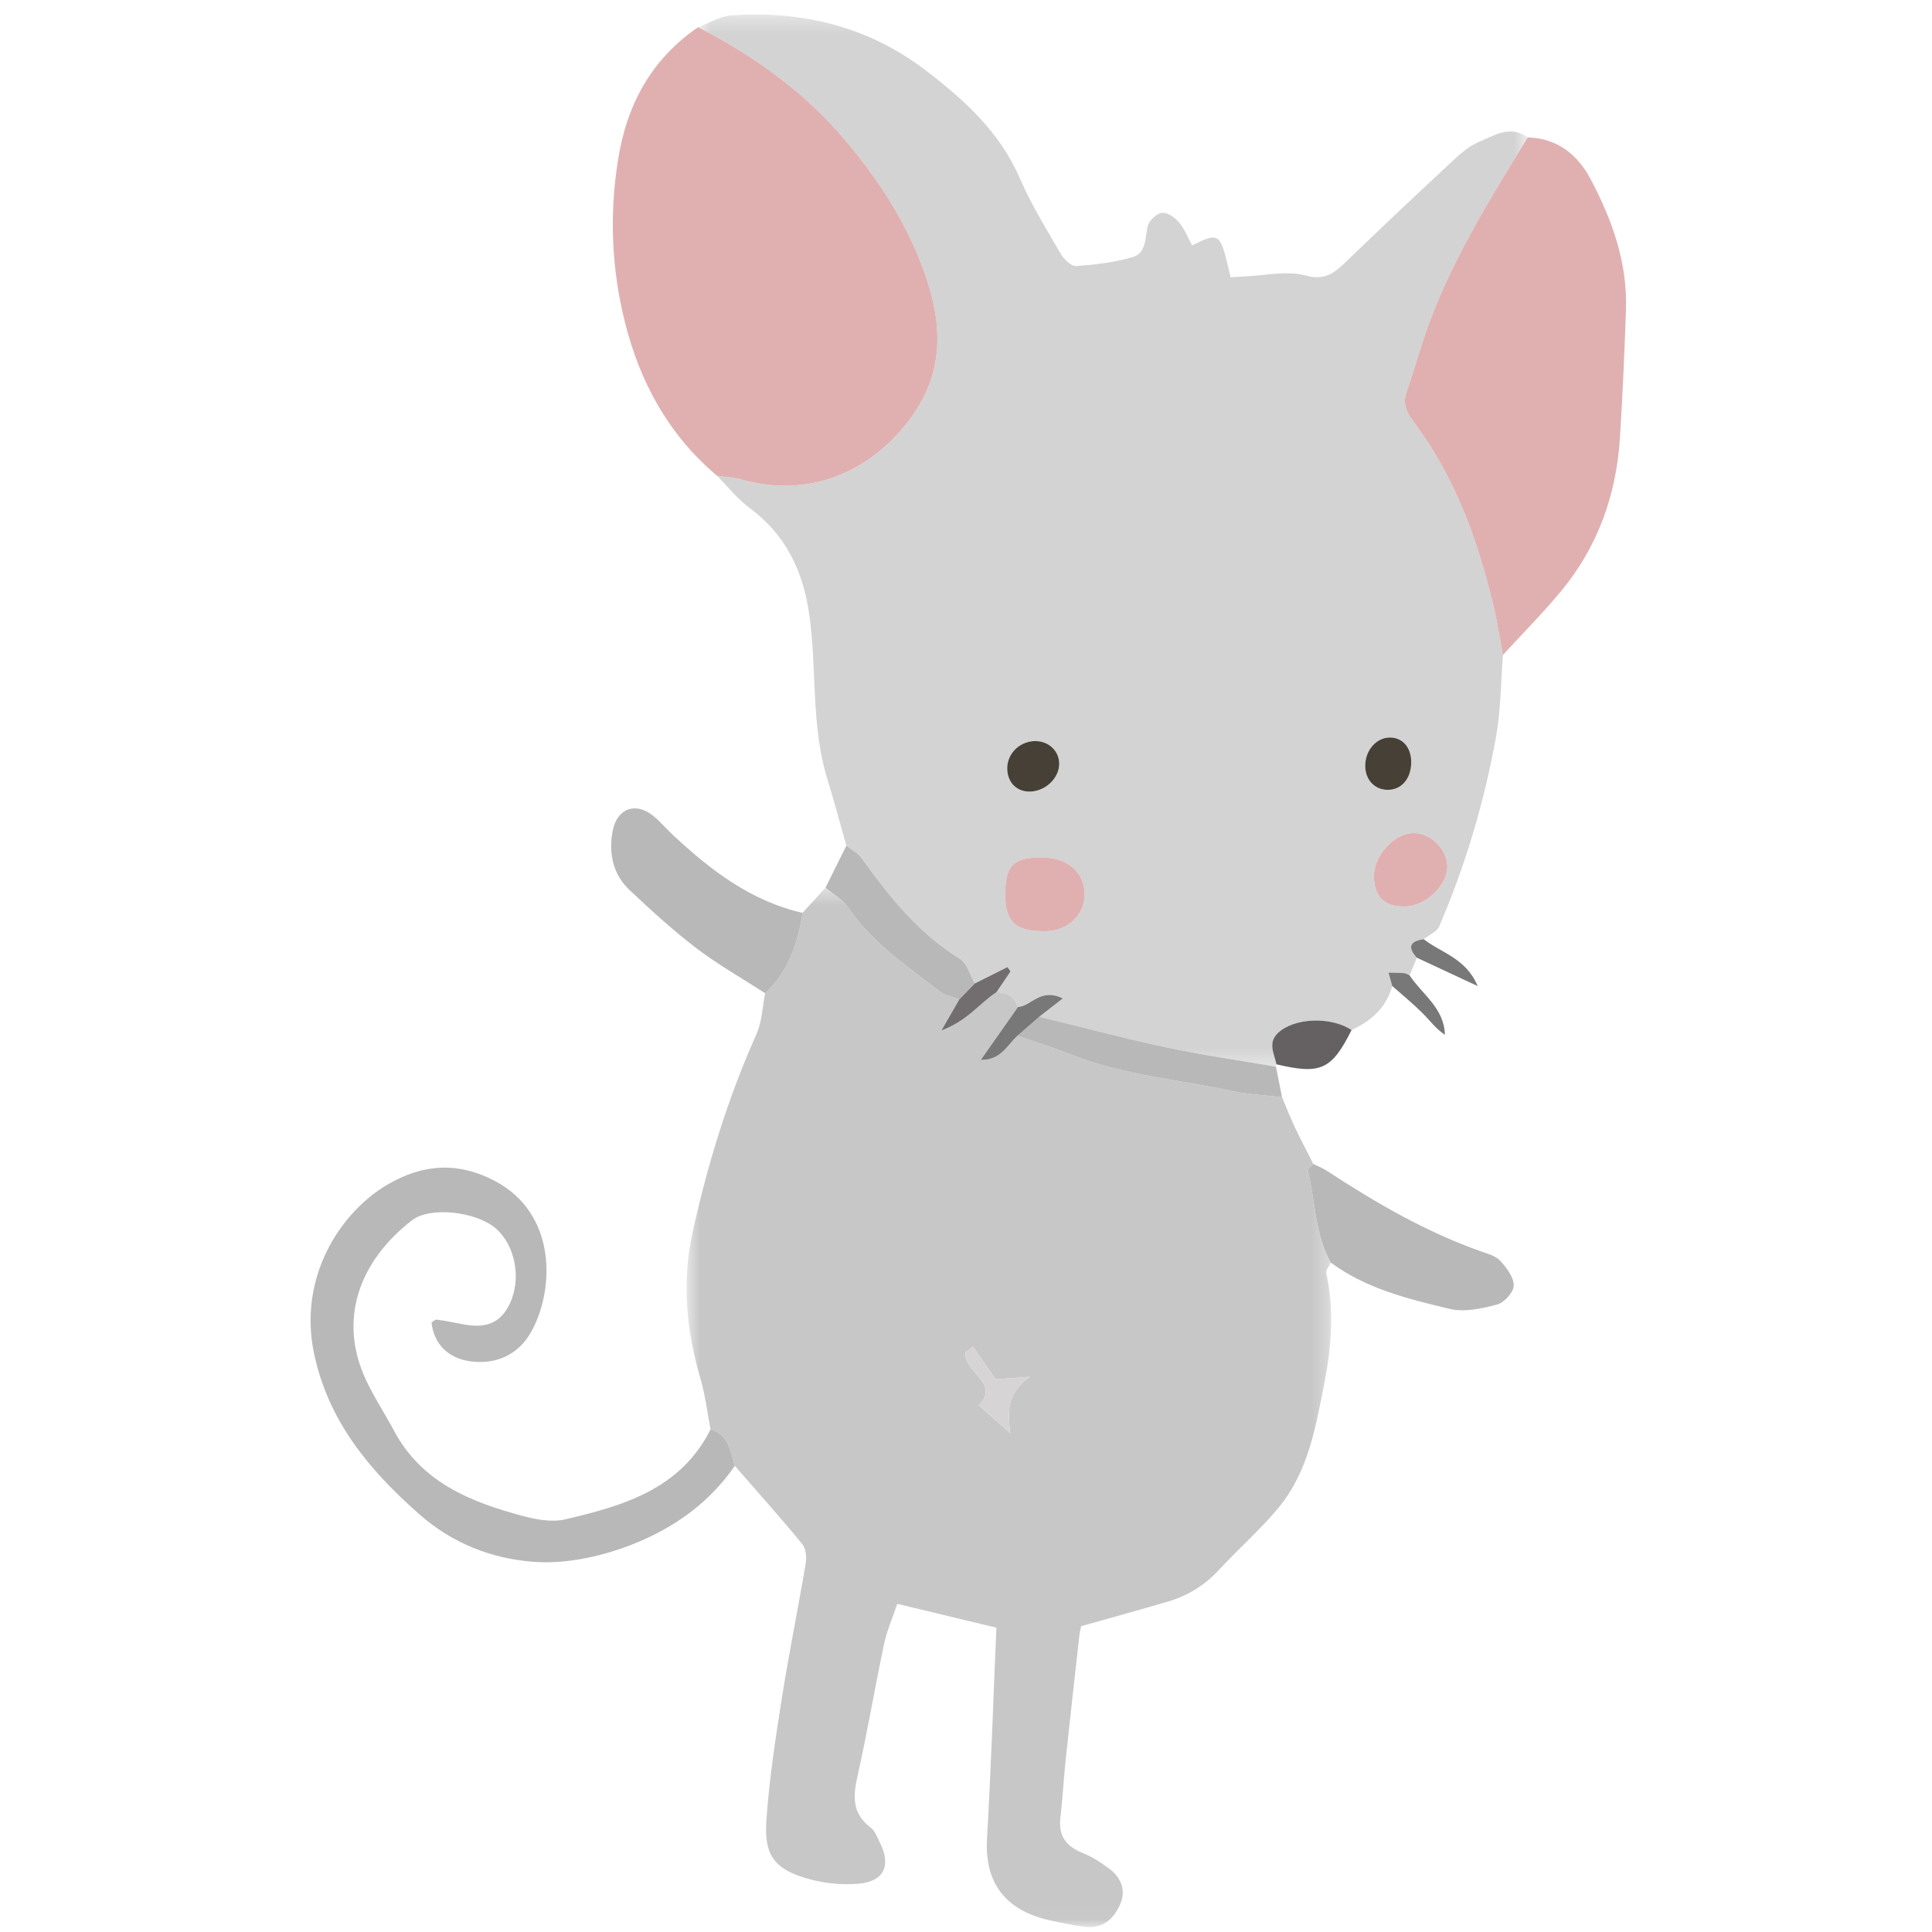 <?xml version="1.0" encoding="UTF-8"?>
<svg width="120px" height="120px" viewBox="0 0 120 120" version="1.1" xmlns="http://www.w3.org/2000/svg" xmlns:xlink="http://www.w3.org/1999/xlink">
    <!-- Generator: Sketch 51.1 (57501) - http://www.bohemiancoding.com/sketch -->
    <title>Mouse1</title>
    <desc>Created with Sketch.</desc>
    <defs>
        <polygon id="path-1" points="0.708 0.308 52.234 0.308 52.234 65.659 0.708 65.659"></polygon>
        <polygon id="path-3" points="0.295 0.403 40.335 0.403 40.335 64.962 0.295 64.962"></polygon>
    </defs>
    <g id="Mouse1" stroke="none" stroke-width="1" fill="none" fill-rule="evenodd">
        <g id="Group" transform="translate(60, 60) scale(-1, 1) translate(-60, -60) translate(19, 0)">
            <g id="Group-3" transform="translate(5.407, 0.595)">
                <mask id="mask-2" fill="white">
                    <use xlink:href="#path-1"></use>
                </mask>
                <g id="Clip-2"></g>
                <path d="M9.182,45.217 C8.405,45.264 7.909,45.91 7.942,46.832 C7.976,47.818 8.575,48.476 9.423,48.463 C10.294,48.45 10.881,47.721 10.788,46.774 C10.698,45.857 9.988,45.168 9.182,45.217 M33.031,47.182 C33.061,46.271 32.334,45.497 31.396,45.439 C30.565,45.386 29.879,45.943 29.81,46.724 C29.729,47.639 30.582,48.53 31.579,48.57 C32.415,48.605 33.002,48.042 33.031,47.182 M8.311,55.712 C9.577,55.73 10.201,55.158 10.252,53.932 C10.31,52.567 9.007,51.123 7.746,51.149 C6.69,51.172 5.707,52.167 5.696,53.222 C5.686,54.39 7.054,55.693 8.311,55.712 M33.157,54.973 C33.157,53.174 32.683,52.678 30.948,52.662 C29.342,52.647 28.264,53.535 28.227,54.902 C28.191,56.204 29.255,57.233 30.651,57.246 C32.512,57.264 33.156,56.679 33.157,54.973 M51.056,28.954 C50.398,29.618 49.811,30.377 49.069,30.926 C46.788,32.613 45.705,34.857 45.318,37.647 C44.849,41.016 45.224,44.471 44.21,47.775 C43.788,49.151 43.416,50.545 43.023,51.93 C42.701,52.188 42.301,52.39 42.07,52.714 C40.351,55.113 38.53,57.388 35.96,58.972 C35.514,59.247 35.344,59.971 35.045,60.488 C34.369,60.15 33.694,59.812 33.018,59.473 C32.954,59.562 32.89,59.651 32.826,59.74 C33.117,60.17 33.41,60.6 33.701,61.03 C33.062,61.057 32.573,61.299 32.366,61.952 C31.537,61.908 30.983,60.734 29.584,61.42 C30.203,61.901 30.624,62.229 31.047,62.557 C28.426,63.196 25.817,63.893 23.18,64.456 C20.917,64.937 18.622,65.265 16.341,65.659 L16.312,65.51 C16.444,64.853 16.876,64.183 16.21,63.56 C15.208,62.619 12.934,62.526 11.644,63.384 C10.43,62.815 9.487,61.997 9.12,60.647 C9.197,60.37 9.275,60.093 9.352,59.817 C9.025,59.825 8.696,59.822 8.37,59.85 C8.256,59.859 8.149,59.942 8.038,59.99 C7.89,59.624 7.741,59.257 7.591,58.89 C8.198,58.228 8.011,57.861 7.165,57.739 C6.834,57.475 6.343,57.279 6.196,56.935 C4.574,53.15 3.401,49.216 2.671,45.167 C2.371,43.502 2.377,41.781 2.243,40.086 C2.444,39.039 2.604,37.983 2.854,36.95 C3.823,32.929 5.208,29.08 7.71,25.723 C8.138,25.147 8.507,24.59 8.245,23.813 C7.739,22.317 7.322,20.79 6.766,19.314 C5.241,15.264 2.959,11.61 0.708,7.942 C1.792,7.144 2.776,7.821 3.731,8.218 C4.301,8.455 4.814,8.886 5.275,9.314 C7.55,11.431 9.814,13.561 12.051,15.719 C12.766,16.41 13.34,16.833 14.519,16.515 C15.685,16.202 17.023,16.524 18.285,16.573 C18.583,16.584 18.88,16.611 19.159,16.629 C19.811,13.808 19.811,13.808 21.55,14.642 C21.814,14.162 22.02,13.624 22.37,13.207 C22.618,12.911 23.083,12.587 23.409,12.626 C23.745,12.667 24.212,13.088 24.296,13.425 C24.481,14.157 24.377,15.113 25.221,15.366 C26.354,15.708 27.563,15.845 28.749,15.93 C29.056,15.95 29.511,15.511 29.707,15.173 C30.599,13.636 31.542,12.112 32.245,10.488 C33.481,7.631 35.657,5.646 38.032,3.823 C41.615,1.071 45.721,0.046 50.175,0.363 C50.875,0.413 51.548,0.841 52.234,1.095 C48.725,2.886 45.583,5.147 43.032,8.191 C40.819,10.833 39.006,13.677 37.953,17.007 C36.924,20.265 37.168,23.161 39.434,25.896 C42.005,28.999 45.686,30.292 49.565,29.185 C50.045,29.047 50.558,29.028 51.056,28.954" id="Fill-1" fill="#D3D3D3" mask="url(#mask-2)"></path>
            </g>
            <g id="Group-6" transform="translate(18.022, 54.73)">
                <mask id="mask-4" fill="white">
                    <use xlink:href="#path-3"></use>
                </mask>
                <g id="Clip-5"></g>
                <path d="M21.139,30.934 C20.461,30.886 20.011,30.855 19.024,30.785 C20.503,31.852 20.375,33.017 20.229,34.289 C20.97,33.632 21.551,33.117 22.181,32.558 C20.815,31.186 23.148,30.478 23.005,29.266 C22.853,29.149 22.701,29.033 22.549,28.916 C22.052,29.627 21.555,30.338 21.139,30.934 Z M19.751,7.817 C19.957,7.163 20.447,6.921 21.085,6.894 C22.131,7.578 22.896,8.686 24.503,9.273 C24,8.398 23.697,7.873 23.394,7.349 C23.799,7.192 24.268,7.119 24.595,6.863 C26.627,5.272 28.813,3.852 30.294,1.639 C30.629,1.138 31.227,0.811 31.703,0.403 C32.178,0.925 32.654,1.446 33.13,1.968 C33.425,3.855 34.001,5.613 35.453,6.961 C35.627,7.816 35.65,8.738 35.998,9.516 C37.762,13.459 39.017,17.547 39.95,21.764 C40.643,24.896 40.351,27.902 39.465,30.925 C39.167,31.942 39.047,33.011 38.845,34.056 C37.682,34.368 37.632,35.423 37.339,36.315 C35.932,37.931 34.503,39.526 33.143,41.181 C32.912,41.461 32.872,42.012 32.939,42.405 C33.412,45.212 33.984,48.002 34.427,50.813 C34.821,53.31 35.203,55.819 35.377,58.337 C35.531,60.574 34.835,61.419 32.625,62.008 C31.668,62.264 30.616,62.354 29.63,62.268 C28.074,62.131 27.615,61.142 28.315,59.744 C28.485,59.405 28.627,58.99 28.907,58.778 C30.059,57.909 30,56.842 29.715,55.578 C29.103,52.864 28.646,50.114 28.069,47.39 C27.887,46.535 27.525,45.718 27.246,44.887 C25.086,45.407 23.036,45.901 21.09,46.369 C21.286,50.886 21.426,55.185 21.673,59.476 C21.829,62.189 20.566,63.961 17.658,64.571 C16.918,64.726 16.175,64.902 15.425,64.957 C14.396,65.031 13.744,64.367 13.389,63.516 C13.033,62.666 13.35,61.874 14.089,61.329 C14.594,60.956 15.137,60.599 15.718,60.368 C16.739,59.961 17.249,59.321 17.116,58.184 C16.977,56.993 16.916,55.792 16.79,54.598 C16.518,52.019 16.227,49.442 15.938,46.864 C15.911,46.621 15.845,46.382 15.823,46.274 C13.948,45.744 12.195,45.262 10.45,44.751 C9.206,44.388 8.148,43.732 7.257,42.769 C6.05,41.465 4.7,40.283 3.569,38.919 C1.72,36.687 1.25,33.886 0.714,31.146 C0.276,28.896 0.094,26.63 0.602,24.354 C0.644,24.163 0.419,23.914 0.319,23.693 C1.31,21.921 1.282,19.89 1.743,17.983 C1.767,17.877 1.523,17.707 1.404,17.567 C1.79,16.803 2.192,16.048 2.558,15.274 C2.845,14.668 3.086,14.039 3.348,13.421 C4.404,13.294 5.478,13.247 6.513,13.025 C9.818,12.315 13.223,12.05 16.406,10.791 C17.514,10.353 18.655,9.997 19.781,9.604 C20.431,10.192 20.802,11.125 22.059,11.101 L19.751,7.817 Z" id="Fill-4" fill="#C7C7C7" mask="url(#mask-4)"></path>
            </g>
            <path d="M56.463,29.549 C55.964,29.623 55.451,29.643 54.971,29.78 C51.093,30.886 47.412,29.594 44.84,26.49 C42.574,23.755 42.33,20.859 43.359,17.602 C44.411,14.271 46.225,11.427 48.438,8.785 C50.989,5.741 54.132,3.48 57.641,1.689 C60.568,3.701 62.081,6.508 62.626,10.005 C63.153,13.378 63.011,16.687 62.197,19.964 C61.264,23.726 59.476,27.015 56.463,29.549" id="Fill-7" fill="#E0B0B0"></path>
            <path d="M6.115,8.537 C8.366,12.204 10.647,15.858 12.173,19.909 C12.729,21.384 13.146,22.913 13.652,24.408 C13.914,25.184 13.545,25.741 13.116,26.317 C10.615,29.675 9.23,33.523 8.26,37.544 C8.011,38.578 7.851,39.634 7.65,40.68 C6.457,39.38 5.212,38.125 4.083,36.772 C1.78,34.012 0.611,30.777 0.383,27.21 C0.213,24.565 0.102,21.914 0.008,19.264 C-0.097,16.328 0.867,13.646 2.21,11.116 C3.008,9.614 4.274,8.577 6.115,8.537" id="Fill-9" fill="#E0B0B0"></path>
            <path d="M55.36,91.045 C55.653,90.152 55.704,89.098 56.867,88.786 C58.734,92.498 62.288,93.53 65.904,94.372 C66.721,94.562 67.686,94.385 68.525,94.161 C71.762,93.295 74.803,92.083 76.518,88.881 C77.089,87.817 77.756,86.802 78.267,85.713 C80.017,81.981 78.705,78.34 75.406,75.791 C74.272,74.915 71.41,75.261 70.211,76.296 C68.981,77.358 68.596,79.457 69.348,81.001 C69.91,82.153 70.784,82.533 72.216,82.257 C72.766,82.151 73.318,82.042 73.873,81.965 C73.972,81.95 74.09,82.075 74.198,82.137 C74.057,83.46 73.185,84.348 71.841,84.546 C70.198,84.786 68.79,84.15 67.984,82.683 C66.559,80.087 66.402,75.405 70.24,73.364 C72.551,72.136 74.742,72.298 76.916,73.567 C79.848,75.279 82.491,79.304 81.497,84.05 C80.617,88.26 78.07,91.311 74.951,94.057 C72.901,95.863 70.478,96.804 67.89,97.005 C66.115,97.143 64.198,96.79 62.496,96.209 C59.645,95.234 57.127,93.614 55.36,91.045" id="Fill-11" fill="#B8B8B8"></path>
            <path d="M53.475,61.691 C52.023,60.343 51.447,58.586 51.151,56.698 C54.358,55.972 56.852,54.052 59.19,51.876 C59.609,51.487 59.978,51.043 60.418,50.682 C61.508,49.786 62.676,50.199 62.945,51.61 C63.209,52.992 62.935,54.306 61.885,55.295 C60.549,56.55 59.19,57.795 57.734,58.903 C56.387,59.929 54.9,60.769 53.475,61.691" id="Fill-13" fill="#B8B8B8"></path>
            <path d="M19.426,72.297 C19.545,72.436 19.789,72.608 19.764,72.713 C19.304,74.62 19.332,76.651 18.34,78.423 C16.139,80.047 13.533,80.683 10.955,81.297 C10.036,81.516 8.951,81.277 8.003,81.023 C7.564,80.905 6.983,80.253 6.979,79.839 C6.975,79.323 7.429,78.738 7.822,78.306 C8.098,78.005 8.588,77.877 9.004,77.729 C12.437,76.517 15.555,74.706 18.584,72.722 C18.845,72.55 19.145,72.436 19.426,72.297" id="Fill-15" fill="#B8B8B8"></path>
            <path d="M37.803,64.334 C36.676,64.727 35.537,65.083 34.428,65.52 C31.245,66.78 27.839,67.045 24.535,67.755 C23.499,67.977 22.426,68.024 21.37,68.151 C21.496,67.518 21.622,66.886 21.748,66.254 C24.029,65.859 26.324,65.532 28.586,65.05 C31.224,64.488 33.833,63.79 36.451,63.151 C36.901,63.545 37.352,63.94 37.803,64.334" id="Fill-17" fill="#B8B8B8"></path>
            <path d="M49.725,55.133 C49.248,55.541 48.652,55.867 48.315,56.37 C46.835,58.582 44.649,60.002 42.617,61.593 C42.291,61.849 41.82,61.921 41.418,62.079 C41.098,61.747 40.774,61.415 40.452,61.083 C40.75,60.566 40.92,59.841 41.367,59.566 C43.937,57.983 45.758,55.707 47.477,53.308 C47.708,52.984 48.108,52.783 48.43,52.525 C48.862,53.395 49.293,54.265 49.725,55.133" id="Fill-19" fill="#B8B8B8"></path>
            <path d="M17.051,63.978 C18.34,63.12 20.614,63.213 21.617,64.154 C22.282,64.778 21.85,65.447 21.719,66.105 C18.97,66.758 18.291,66.448 17.051,63.978" id="Fill-21" fill="#656162"></path>
            <path d="M13.445,60.585 C13.556,60.536 13.664,60.453 13.777,60.444 C14.102,60.417 14.431,60.42 14.759,60.412 C14.682,60.688 14.604,60.965 14.526,61.242 C13.895,61.801 13.239,62.335 12.642,62.93 C12.19,63.38 11.814,63.907 11.252,64.274 C11.304,62.6 12.662,61.77 13.445,60.585" id="Fill-23" fill="#787878"></path>
            <path d="M12.572,58.334 C13.418,58.455 13.604,58.823 12.999,59.484 C11.826,60.031 10.655,60.577 9.219,61.247 C9.948,59.504 11.49,59.186 12.572,58.334" id="Fill-25" fill="#787878"></path>
            <path d="M38.563,55.568 C38.563,57.274 37.919,57.858 36.057,57.842 C34.661,57.828 33.597,56.799 33.633,55.497 C33.671,54.129 34.749,53.242 36.355,53.256 C38.089,53.273 38.563,53.769 38.563,55.568" id="Fill-27" fill="#E0B0B0"></path>
            <path d="M13.718,56.306 C12.461,56.287 11.092,54.984 11.103,53.816 C11.114,52.761 12.098,51.766 13.152,51.743 C14.413,51.717 15.716,53.163 15.66,54.526 C15.608,55.752 14.984,56.325 13.718,56.306" id="Fill-29" fill="#E0B0B0"></path>
            <path d="M38.438,47.776 C38.409,48.636 37.821,49.199 36.986,49.165 C35.989,49.124 35.135,48.234 35.216,47.319 C35.286,46.537 35.971,45.982 36.802,46.033 C37.741,46.092 38.467,46.866 38.438,47.776" id="Fill-31" fill="#464036"></path>
            <path d="M14.589,45.811 C15.394,45.763 16.104,46.452 16.194,47.369 C16.288,48.316 15.7,49.044 14.83,49.058 C13.981,49.07 13.383,48.413 13.349,47.426 C13.315,46.504 13.812,45.858 14.589,45.811" id="Fill-33" fill="#464036"></path>
            <path d="M37.803,64.334 C37.352,63.94 36.901,63.545 36.451,63.151 C36.031,62.824 35.61,62.496 34.99,62.015 C36.39,61.329 36.943,62.503 37.773,62.547 C38.542,63.641 39.311,64.735 40.08,65.83 C38.824,65.855 38.453,64.921 37.803,64.334" id="Fill-35" fill="#787878"></path>
            <path d="M40.452,61.083 C40.775,61.415 41.097,61.747 41.418,62.079 C41.719,62.604 42.022,63.129 42.525,64.002 C40.918,63.416 40.153,62.308 39.107,61.625 C38.817,61.195 38.524,60.764 38.233,60.335 C38.296,60.245 38.361,60.157 38.425,60.068 C39.1,60.406 39.776,60.744 40.452,61.083" id="Fill-37" fill="#726D6F"></path>
            <path d="M39.161,85.664 C39.577,85.068 40.074,84.357 40.571,83.646 C40.723,83.763 40.875,83.879 41.027,83.996 C41.17,85.208 38.837,85.916 40.203,87.288 C39.572,87.847 38.992,88.362 38.251,89.018 C38.397,87.747 38.525,86.582 37.046,85.515 C38.033,85.584 38.483,85.616 39.161,85.664" id="Fill-39" fill="#D7D4D5"></path>
        </g>
    </g>
</svg>